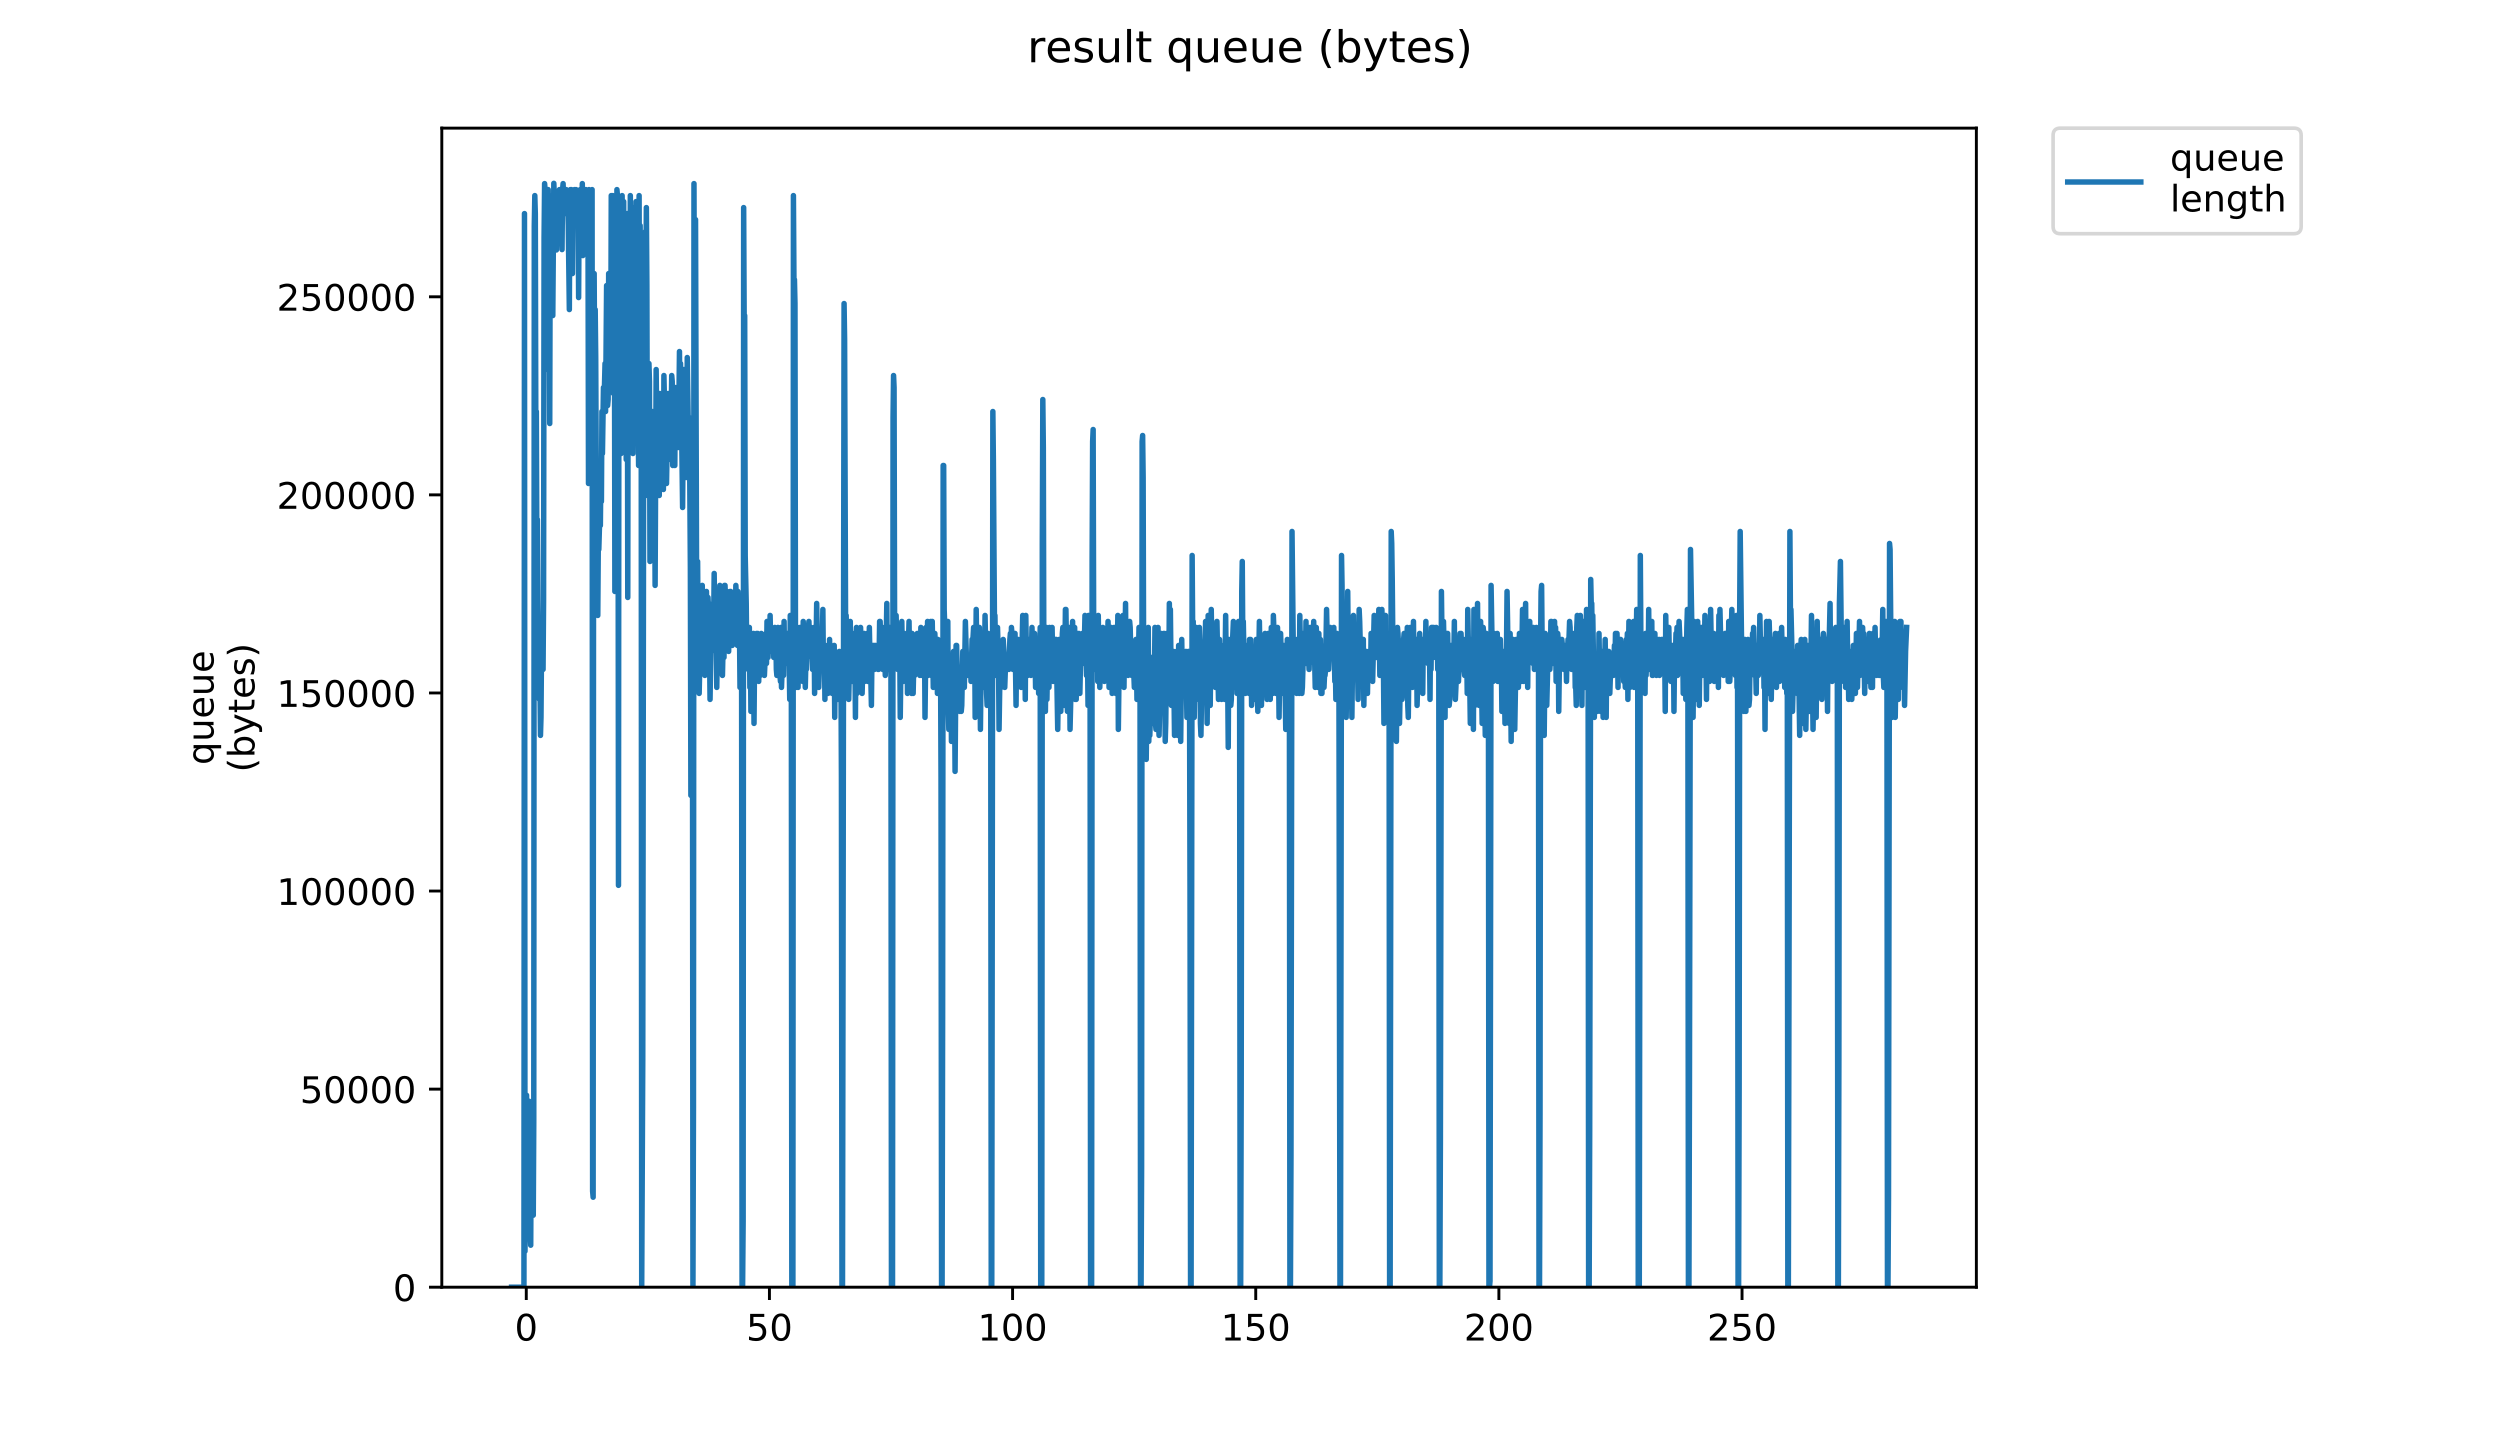 <?xml version="1.0" encoding="utf-8" standalone="no"?>
<!DOCTYPE svg PUBLIC "-//W3C//DTD SVG 1.1//EN"
  "http://www.w3.org/Graphics/SVG/1.1/DTD/svg11.dtd">
<!-- Created with matplotlib (https://matplotlib.org/) -->
<svg height="396pt" version="1.1" viewBox="0 0 684 396" width="684pt" xmlns="http://www.w3.org/2000/svg" xmlns:xlink="http://www.w3.org/1999/xlink">
 <defs>
  <style type="text/css">
*{stroke-linecap:butt;stroke-linejoin:round;}
  </style>
 </defs>
 <g id="figure_1">
  <g id="patch_1">
   <path d="M 0 396 
L 684 396 
L 684 0 
L 0 0 
z
" style="fill:#ffffff;"/>
  </g>
  <g id="axes_1">
   <g id="patch_2">
    <path d="M 120.879 352.174 
L 540.734 352.174 
L 540.734 35.062 
L 120.879 35.062 
z
" style="fill:#ffffff;"/>
   </g>
   <g id="matplotlib.axis_1">
    <g id="xtick_1">
     <g id="line2d_1">
      <defs>
       <path d="M 0 0 
L 0 3.5 
" id="m1f4ae3db0b" style="stroke:#000000;stroke-width:0.8;"/>
      </defs>
      <g>
       <use style="stroke:#000000;stroke-width:0.8;" x="143.99" xlink:href="#m1f4ae3db0b" y="352.174"/>
      </g>
     </g>
     <g id="text_1">
      <!-- 0 -->
      <defs>
       <path d="M 31.781 66.406 
Q 24.172 66.406 20.328 58.906 
Q 16.5 51.422 16.5 36.375 
Q 16.5 21.391 20.328 13.891 
Q 24.172 6.391 31.781 6.391 
Q 39.453 6.391 43.281 13.891 
Q 47.125 21.391 47.125 36.375 
Q 47.125 51.422 43.281 58.906 
Q 39.453 66.406 31.781 66.406 
z
M 31.781 74.219 
Q 44.047 74.219 50.516 64.516 
Q 56.984 54.828 56.984 36.375 
Q 56.984 17.969 50.516 8.266 
Q 44.047 -1.422 31.781 -1.422 
Q 19.531 -1.422 13.062 8.266 
Q 6.594 17.969 6.594 36.375 
Q 6.594 54.828 13.062 64.516 
Q 19.531 74.219 31.781 74.219 
z
" id="DejaVuSans-48"/>
      </defs>
      <g transform="translate(140.808 366.773)scale(0.1 -0.1)">
       <use xlink:href="#DejaVuSans-48"/>
      </g>
     </g>
    </g>
    <g id="xtick_2">
     <g id="line2d_2">
      <g>
       <use style="stroke:#000000;stroke-width:0.8;" x="210.516" xlink:href="#m1f4ae3db0b" y="352.174"/>
      </g>
     </g>
     <g id="text_2">
      <!-- 50 -->
      <defs>
       <path d="M 10.797 72.906 
L 49.516 72.906 
L 49.516 64.594 
L 19.828 64.594 
L 19.828 46.734 
Q 21.969 47.469 24.109 47.828 
Q 26.266 48.188 28.422 48.188 
Q 40.625 48.188 47.75 41.5 
Q 54.891 34.812 54.891 23.391 
Q 54.891 11.625 47.562 5.094 
Q 40.234 -1.422 26.906 -1.422 
Q 22.312 -1.422 17.547 -0.641 
Q 12.797 0.141 7.719 1.703 
L 7.719 11.625 
Q 12.109 9.234 16.797 8.062 
Q 21.484 6.891 26.703 6.891 
Q 35.156 6.891 40.078 11.328 
Q 45.016 15.766 45.016 23.391 
Q 45.016 31 40.078 35.438 
Q 35.156 39.891 26.703 39.891 
Q 22.75 39.891 18.812 39.016 
Q 14.891 38.141 10.797 36.281 
z
" id="DejaVuSans-53"/>
      </defs>
      <g transform="translate(204.154 366.773)scale(0.1 -0.1)">
       <use xlink:href="#DejaVuSans-53"/>
       <use x="63.623" xlink:href="#DejaVuSans-48"/>
      </g>
     </g>
    </g>
    <g id="xtick_3">
     <g id="line2d_3">
      <g>
       <use style="stroke:#000000;stroke-width:0.8;" x="277.042" xlink:href="#m1f4ae3db0b" y="352.174"/>
      </g>
     </g>
     <g id="text_3">
      <!-- 100 -->
      <defs>
       <path d="M 12.406 8.297 
L 28.516 8.297 
L 28.516 63.922 
L 10.984 60.406 
L 10.984 69.391 
L 28.422 72.906 
L 38.281 72.906 
L 38.281 8.297 
L 54.391 8.297 
L 54.391 0 
L 12.406 0 
z
" id="DejaVuSans-49"/>
      </defs>
      <g transform="translate(267.499 366.773)scale(0.1 -0.1)">
       <use xlink:href="#DejaVuSans-49"/>
       <use x="63.623" xlink:href="#DejaVuSans-48"/>
       <use x="127.246" xlink:href="#DejaVuSans-48"/>
      </g>
     </g>
    </g>
    <g id="xtick_4">
     <g id="line2d_4">
      <g>
       <use style="stroke:#000000;stroke-width:0.8;" x="343.569" xlink:href="#m1f4ae3db0b" y="352.174"/>
      </g>
     </g>
     <g id="text_4">
      <!-- 150 -->
      <g transform="translate(334.025 366.773)scale(0.1 -0.1)">
       <use xlink:href="#DejaVuSans-49"/>
       <use x="63.623" xlink:href="#DejaVuSans-53"/>
       <use x="127.246" xlink:href="#DejaVuSans-48"/>
      </g>
     </g>
    </g>
    <g id="xtick_5">
     <g id="line2d_5">
      <g>
       <use style="stroke:#000000;stroke-width:0.8;" x="410.095" xlink:href="#m1f4ae3db0b" y="352.174"/>
      </g>
     </g>
     <g id="text_5">
      <!-- 200 -->
      <defs>
       <path d="M 19.188 8.297 
L 53.609 8.297 
L 53.609 0 
L 7.328 0 
L 7.328 8.297 
Q 12.938 14.109 22.625 23.891 
Q 32.328 33.688 34.812 36.531 
Q 39.547 41.844 41.422 45.531 
Q 43.312 49.219 43.312 52.781 
Q 43.312 58.594 39.234 62.25 
Q 35.156 65.922 28.609 65.922 
Q 23.969 65.922 18.812 64.312 
Q 13.672 62.703 7.812 59.422 
L 7.812 69.391 
Q 13.766 71.781 18.938 73 
Q 24.125 74.219 28.422 74.219 
Q 39.75 74.219 46.484 68.547 
Q 53.219 62.891 53.219 53.422 
Q 53.219 48.922 51.531 44.891 
Q 49.859 40.875 45.406 35.406 
Q 44.188 33.984 37.641 27.219 
Q 31.109 20.453 19.188 8.297 
z
" id="DejaVuSans-50"/>
      </defs>
      <g transform="translate(400.552 366.773)scale(0.1 -0.1)">
       <use xlink:href="#DejaVuSans-50"/>
       <use x="63.623" xlink:href="#DejaVuSans-48"/>
       <use x="127.246" xlink:href="#DejaVuSans-48"/>
      </g>
     </g>
    </g>
    <g id="xtick_6">
     <g id="line2d_6">
      <g>
       <use style="stroke:#000000;stroke-width:0.8;" x="476.622" xlink:href="#m1f4ae3db0b" y="352.174"/>
      </g>
     </g>
     <g id="text_6">
      <!-- 250 -->
      <g transform="translate(467.078 366.773)scale(0.1 -0.1)">
       <use xlink:href="#DejaVuSans-50"/>
       <use x="63.623" xlink:href="#DejaVuSans-53"/>
       <use x="127.246" xlink:href="#DejaVuSans-48"/>
      </g>
     </g>
    </g>
   </g>
   <g id="matplotlib.axis_2">
    <g id="ytick_1">
     <g id="line2d_7">
      <defs>
       <path d="M 0 0 
L -3.5 0 
" id="mf3cc39892f" style="stroke:#000000;stroke-width:0.8;"/>
      </defs>
      <g>
       <use style="stroke:#000000;stroke-width:0.8;" x="120.879" xlink:href="#mf3cc39892f" y="352.174"/>
      </g>
     </g>
     <g id="text_7">
      <!-- 0 -->
      <g transform="translate(107.516 355.973)scale(0.1 -0.1)">
       <use xlink:href="#DejaVuSans-48"/>
      </g>
     </g>
    </g>
    <g id="ytick_2">
     <g id="line2d_8">
      <g>
       <use style="stroke:#000000;stroke-width:0.8;" x="120.879" xlink:href="#mf3cc39892f" y="297.981"/>
      </g>
     </g>
     <g id="text_8">
      <!-- 50000 -->
      <g transform="translate(82.066 301.78)scale(0.1 -0.1)">
       <use xlink:href="#DejaVuSans-53"/>
       <use x="63.623" xlink:href="#DejaVuSans-48"/>
       <use x="127.246" xlink:href="#DejaVuSans-48"/>
       <use x="190.869" xlink:href="#DejaVuSans-48"/>
       <use x="254.492" xlink:href="#DejaVuSans-48"/>
      </g>
     </g>
    </g>
    <g id="ytick_3">
     <g id="line2d_9">
      <g>
       <use style="stroke:#000000;stroke-width:0.8;" x="120.879" xlink:href="#mf3cc39892f" y="243.787"/>
      </g>
     </g>
     <g id="text_9">
      <!-- 100000 -->
      <g transform="translate(75.704 247.587)scale(0.1 -0.1)">
       <use xlink:href="#DejaVuSans-49"/>
       <use x="63.623" xlink:href="#DejaVuSans-48"/>
       <use x="127.246" xlink:href="#DejaVuSans-48"/>
       <use x="190.869" xlink:href="#DejaVuSans-48"/>
       <use x="254.492" xlink:href="#DejaVuSans-48"/>
       <use x="318.115" xlink:href="#DejaVuSans-48"/>
      </g>
     </g>
    </g>
    <g id="ytick_4">
     <g id="line2d_10">
      <g>
       <use style="stroke:#000000;stroke-width:0.8;" x="120.879" xlink:href="#mf3cc39892f" y="189.594"/>
      </g>
     </g>
     <g id="text_10">
      <!-- 150000 -->
      <g transform="translate(75.704 193.393)scale(0.1 -0.1)">
       <use xlink:href="#DejaVuSans-49"/>
       <use x="63.623" xlink:href="#DejaVuSans-53"/>
       <use x="127.246" xlink:href="#DejaVuSans-48"/>
       <use x="190.869" xlink:href="#DejaVuSans-48"/>
       <use x="254.492" xlink:href="#DejaVuSans-48"/>
       <use x="318.115" xlink:href="#DejaVuSans-48"/>
      </g>
     </g>
    </g>
    <g id="ytick_5">
     <g id="line2d_11">
      <g>
       <use style="stroke:#000000;stroke-width:0.8;" x="120.879" xlink:href="#mf3cc39892f" y="135.401"/>
      </g>
     </g>
     <g id="text_11">
      <!-- 200000 -->
      <g transform="translate(75.704 139.2)scale(0.1 -0.1)">
       <use xlink:href="#DejaVuSans-50"/>
       <use x="63.623" xlink:href="#DejaVuSans-48"/>
       <use x="127.246" xlink:href="#DejaVuSans-48"/>
       <use x="190.869" xlink:href="#DejaVuSans-48"/>
       <use x="254.492" xlink:href="#DejaVuSans-48"/>
       <use x="318.115" xlink:href="#DejaVuSans-48"/>
      </g>
     </g>
    </g>
    <g id="ytick_6">
     <g id="line2d_12">
      <g>
       <use style="stroke:#000000;stroke-width:0.8;" x="120.879" xlink:href="#mf3cc39892f" y="81.207"/>
      </g>
     </g>
     <g id="text_12">
      <!-- 250000 -->
      <g transform="translate(75.704 85.006)scale(0.1 -0.1)">
       <use xlink:href="#DejaVuSans-50"/>
       <use x="63.623" xlink:href="#DejaVuSans-53"/>
       <use x="127.246" xlink:href="#DejaVuSans-48"/>
       <use x="190.869" xlink:href="#DejaVuSans-48"/>
       <use x="254.492" xlink:href="#DejaVuSans-48"/>
       <use x="318.115" xlink:href="#DejaVuSans-48"/>
      </g>
     </g>
    </g>
    <g id="text_13">
     <!-- queue -->
     <defs>
      <path d="M 14.797 27.297 
Q 14.797 17.391 18.875 11.75 
Q 22.953 6.109 30.078 6.109 
Q 37.203 6.109 41.297 11.75 
Q 45.406 17.391 45.406 27.297 
Q 45.406 37.203 41.297 42.844 
Q 37.203 48.484 30.078 48.484 
Q 22.953 48.484 18.875 42.844 
Q 14.797 37.203 14.797 27.297 
z
M 45.406 8.203 
Q 42.578 3.328 38.25 0.953 
Q 33.938 -1.422 27.875 -1.422 
Q 17.969 -1.422 11.734 6.484 
Q 5.516 14.406 5.516 27.297 
Q 5.516 40.188 11.734 48.094 
Q 17.969 56 27.875 56 
Q 33.938 56 38.25 53.625 
Q 42.578 51.266 45.406 46.391 
L 45.406 54.688 
L 54.391 54.688 
L 54.391 -20.797 
L 45.406 -20.797 
z
" id="DejaVuSans-113"/>
      <path d="M 8.5 21.578 
L 8.5 54.688 
L 17.484 54.688 
L 17.484 21.922 
Q 17.484 14.156 20.5 10.266 
Q 23.531 6.391 29.594 6.391 
Q 36.859 6.391 41.078 11.031 
Q 45.312 15.672 45.312 23.688 
L 45.312 54.688 
L 54.297 54.688 
L 54.297 0 
L 45.312 0 
L 45.312 8.406 
Q 42.047 3.422 37.719 1 
Q 33.406 -1.422 27.688 -1.422 
Q 18.266 -1.422 13.375 4.438 
Q 8.5 10.297 8.5 21.578 
z
M 31.109 56 
z
" id="DejaVuSans-117"/>
      <path d="M 56.203 29.594 
L 56.203 25.203 
L 14.891 25.203 
Q 15.484 15.922 20.484 11.062 
Q 25.484 6.203 34.422 6.203 
Q 39.594 6.203 44.453 7.469 
Q 49.312 8.734 54.109 11.281 
L 54.109 2.781 
Q 49.266 0.734 44.188 -0.344 
Q 39.109 -1.422 33.891 -1.422 
Q 20.797 -1.422 13.156 6.188 
Q 5.516 13.812 5.516 26.812 
Q 5.516 40.234 12.766 48.109 
Q 20.016 56 32.328 56 
Q 43.359 56 49.781 48.891 
Q 56.203 41.797 56.203 29.594 
z
M 47.219 32.234 
Q 47.125 39.594 43.094 43.984 
Q 39.062 48.391 32.422 48.391 
Q 24.906 48.391 20.391 44.141 
Q 15.875 39.891 15.188 32.172 
z
" id="DejaVuSans-101"/>
     </defs>
     <g transform="translate(58.426 209.283)rotate(-90)scale(0.1 -0.1)">
      <use xlink:href="#DejaVuSans-113"/>
      <use x="63.477" xlink:href="#DejaVuSans-117"/>
      <use x="126.855" xlink:href="#DejaVuSans-101"/>
      <use x="188.379" xlink:href="#DejaVuSans-117"/>
      <use x="251.758" xlink:href="#DejaVuSans-101"/>
     </g>
     <!-- (bytes) -->
     <defs>
      <path d="M 31 75.875 
Q 24.469 64.656 21.281 53.656 
Q 18.109 42.672 18.109 31.391 
Q 18.109 20.125 21.312 9.062 
Q 24.516 -2 31 -13.188 
L 23.188 -13.188 
Q 15.875 -1.703 12.234 9.375 
Q 8.594 20.453 8.594 31.391 
Q 8.594 42.281 12.203 53.312 
Q 15.828 64.359 23.188 75.875 
z
" id="DejaVuSans-40"/>
      <path d="M 48.688 27.297 
Q 48.688 37.203 44.609 42.844 
Q 40.531 48.484 33.406 48.484 
Q 26.266 48.484 22.188 42.844 
Q 18.109 37.203 18.109 27.297 
Q 18.109 17.391 22.188 11.75 
Q 26.266 6.109 33.406 6.109 
Q 40.531 6.109 44.609 11.75 
Q 48.688 17.391 48.688 27.297 
z
M 18.109 46.391 
Q 20.953 51.266 25.266 53.625 
Q 29.594 56 35.594 56 
Q 45.562 56 51.781 48.094 
Q 58.016 40.188 58.016 27.297 
Q 58.016 14.406 51.781 6.484 
Q 45.562 -1.422 35.594 -1.422 
Q 29.594 -1.422 25.266 0.953 
Q 20.953 3.328 18.109 8.203 
L 18.109 0 
L 9.078 0 
L 9.078 75.984 
L 18.109 75.984 
z
" id="DejaVuSans-98"/>
      <path d="M 32.172 -5.078 
Q 28.375 -14.844 24.75 -17.812 
Q 21.141 -20.797 15.094 -20.797 
L 7.906 -20.797 
L 7.906 -13.281 
L 13.188 -13.281 
Q 16.891 -13.281 18.938 -11.516 
Q 21 -9.766 23.484 -3.219 
L 25.094 0.875 
L 2.984 54.688 
L 12.5 54.688 
L 29.594 11.922 
L 46.688 54.688 
L 56.203 54.688 
z
" id="DejaVuSans-121"/>
      <path d="M 18.312 70.219 
L 18.312 54.688 
L 36.812 54.688 
L 36.812 47.703 
L 18.312 47.703 
L 18.312 18.016 
Q 18.312 11.328 20.141 9.422 
Q 21.969 7.516 27.594 7.516 
L 36.812 7.516 
L 36.812 0 
L 27.594 0 
Q 17.188 0 13.234 3.875 
Q 9.281 7.766 9.281 18.016 
L 9.281 47.703 
L 2.688 47.703 
L 2.688 54.688 
L 9.281 54.688 
L 9.281 70.219 
z
" id="DejaVuSans-116"/>
      <path d="M 44.281 53.078 
L 44.281 44.578 
Q 40.484 46.531 36.375 47.5 
Q 32.281 48.484 27.875 48.484 
Q 21.188 48.484 17.844 46.438 
Q 14.5 44.391 14.5 40.281 
Q 14.5 37.156 16.891 35.375 
Q 19.281 33.594 26.516 31.984 
L 29.594 31.297 
Q 39.156 29.25 43.188 25.516 
Q 47.219 21.781 47.219 15.094 
Q 47.219 7.469 41.188 3.016 
Q 35.156 -1.422 24.609 -1.422 
Q 20.219 -1.422 15.453 -0.562 
Q 10.688 0.297 5.422 2 
L 5.422 11.281 
Q 10.406 8.688 15.234 7.391 
Q 20.062 6.109 24.812 6.109 
Q 31.156 6.109 34.562 8.281 
Q 37.984 10.453 37.984 14.406 
Q 37.984 18.062 35.516 20.016 
Q 33.062 21.969 24.703 23.781 
L 21.578 24.516 
Q 13.234 26.266 9.516 29.906 
Q 5.812 33.547 5.812 39.891 
Q 5.812 47.609 11.281 51.797 
Q 16.75 56 26.812 56 
Q 31.781 56 36.172 55.266 
Q 40.578 54.547 44.281 53.078 
z
" id="DejaVuSans-115"/>
      <path d="M 8.016 75.875 
L 15.828 75.875 
Q 23.141 64.359 26.781 53.312 
Q 30.422 42.281 30.422 31.391 
Q 30.422 20.453 26.781 9.375 
Q 23.141 -1.703 15.828 -13.188 
L 8.016 -13.188 
Q 14.5 -2 17.703 9.062 
Q 20.906 20.125 20.906 31.391 
Q 20.906 42.672 17.703 53.656 
Q 14.5 64.656 8.016 75.875 
z
" id="DejaVuSans-41"/>
     </defs>
     <g transform="translate(69.624 211.295)rotate(-90)scale(0.1 -0.1)">
      <use xlink:href="#DejaVuSans-40"/>
      <use x="39.014" xlink:href="#DejaVuSans-98"/>
      <use x="102.49" xlink:href="#DejaVuSans-121"/>
      <use x="161.67" xlink:href="#DejaVuSans-116"/>
      <use x="200.879" xlink:href="#DejaVuSans-101"/>
      <use x="262.402" xlink:href="#DejaVuSans-115"/>
      <use x="314.502" xlink:href="#DejaVuSans-41"/>
     </g>
    </g>
   </g>
   <g id="line2d_13">
    <path clip-path="url(#pc637942e88)" d="M 139.963 352.174 
L 143.353 352.174 
L 143.496 58.439 
L 143.637 342.328 
L 143.777 319.355 
L 143.921 319.355 
L 144.064 299.663 
L 144.207 329.201 
L 144.346 330.841 
L 144.486 325.919 
L 144.626 327.56 
L 144.767 301.304 
L 144.915 334.123 
L 145.204 340.687 
L 145.343 311.15 
L 145.483 332.482 
L 145.761 329.201 
L 145.901 332.482 
L 146.04 306.227 
L 146.18 61.721 
L 146.321 53.517 
L 146.461 58.439 
L 146.601 119.156 
L 146.74 112.592 
L 146.882 150.334 
L 147.023 142.129 
L 147.304 186.436 
L 147.45 184.795 
L 147.591 191.359 
L 147.732 186.436 
L 147.873 201.204 
L 148.014 196.281 
L 148.155 178.231 
L 148.295 183.154 
L 148.438 178.231 
L 148.58 183.154 
L 148.721 164.249 
L 148.861 65.003 
L 149.002 50.235 
L 149.143 51.876 
L 149.283 99.464 
L 149.563 51.876 
L 149.704 66.644 
L 149.844 101.105 
L 149.984 51.876 
L 150.124 71.567 
L 150.265 71.567 
L 150.406 115.874 
L 150.546 58.439 
L 150.685 84.693 
L 150.825 81.413 
L 150.965 81.413 
L 151.105 53.517 
L 151.244 86.336 
L 151.525 50.163 
L 151.807 56.798 
L 151.947 55.158 
L 152.087 55.158 
L 152.227 68.389 
L 152.367 63.362 
L 152.507 53.517 
L 152.646 53.517 
L 152.786 63.362 
L 153.068 51.876 
L 153.208 56.798 
L 153.349 55.158 
L 153.49 51.876 
L 153.631 56.798 
L 153.772 68.285 
L 153.918 51.876 
L 154.063 50.235 
L 154.346 58.439 
L 154.489 55.158 
L 154.772 58.439 
L 154.913 51.876 
L 155.053 56.798 
L 155.194 53.517 
L 155.335 55.158 
L 155.48 61.721 
L 155.771 84.693 
L 155.912 53.517 
L 156.053 51.876 
L 156.194 55.158 
L 156.335 51.876 
L 156.476 58.439 
L 156.616 74.849 
L 156.757 56.798 
L 156.897 56.798 
L 157.037 58.439 
L 157.179 51.876 
L 157.46 55.158 
L 157.601 51.876 
L 157.742 53.517 
L 157.883 56.798 
L 158.024 53.517 
L 158.166 53.517 
L 158.311 81.413 
L 158.457 53.517 
L 158.599 56.798 
L 158.744 51.876 
L 158.889 53.517 
L 159.034 53.517 
L 159.177 58.439 
L 159.318 50.235 
L 159.46 69.926 
L 159.741 51.876 
L 159.882 55.158 
L 160.023 51.876 
L 160.164 55.158 
L 160.305 51.876 
L 160.446 63.362 
L 160.587 53.517 
L 160.728 55.158 
L 160.869 55.158 
L 161.01 132.283 
L 161.15 51.876 
L 161.291 53.517 
L 161.432 53.517 
L 161.573 58.439 
L 161.715 53.517 
L 161.856 58.439 
L 161.997 51.876 
L 162.139 325.919 
L 162.28 327.56 
L 162.422 101.105 
L 162.563 74.849 
L 162.704 102.746 
L 162.845 84.693 
L 162.986 97.823 
L 163.127 129.001 
L 163.268 133.924 
L 163.552 168.385 
L 163.693 148.693 
L 163.835 150.334 
L 164.117 140.488 
L 164.258 143.77 
L 164.4 129.001 
L 164.545 137.206 
L 164.686 112.592 
L 164.827 124.079 
L 165.108 106.028 
L 165.25 110.951 
L 165.536 99.464 
L 165.682 112.592 
L 165.965 78.131 
L 166.246 110.951 
L 166.388 109.31 
L 166.529 74.849 
L 166.956 86.336 
L 167.097 101.105 
L 167.238 53.517 
L 167.38 60.08 
L 167.52 76.49 
L 167.661 53.517 
L 167.802 107.623 
L 168.084 61.721 
L 168.226 161.821 
L 168.368 69.926 
L 168.51 76.49 
L 168.651 130.642 
L 168.792 51.876 
L 168.933 53.517 
L 169.074 84.693 
L 169.216 242.229 
L 169.357 55.158 
L 169.498 69.926 
L 169.639 106.028 
L 169.779 58.439 
L 169.928 124.079 
L 170.071 60.08 
L 170.211 53.517 
L 170.493 81.413 
L 170.633 55.158 
L 170.773 91.259 
L 170.914 74.849 
L 171.194 91.259 
L 171.335 125.719 
L 171.475 110.951 
L 171.615 58.439 
L 171.755 163.462 
L 171.897 61.721 
L 172.177 73.208 
L 172.317 112.592 
L 172.457 53.517 
L 172.743 86.336 
L 172.883 84.693 
L 173.026 58.439 
L 173.166 124.079 
L 173.448 56.798 
L 173.59 56.798 
L 173.73 114.233 
L 173.871 102.746 
L 174.011 55.158 
L 174.156 115.874 
L 174.297 76.49 
L 174.437 106.028 
L 174.577 109.31 
L 174.719 127.36 
L 174.861 53.517 
L 175.002 127.36 
L 175.143 61.721 
L 175.285 127.36 
L 175.427 87.977 
L 175.571 352.174 
L 175.86 289.817 
L 176.141 92.9 
L 176.281 129.001 
L 176.421 107.669 
L 176.562 63.362 
L 176.703 78.131 
L 176.844 56.798 
L 176.985 78.131 
L 177.125 135.565 
L 177.267 99.464 
L 177.407 109.31 
L 177.55 99.464 
L 177.691 104.387 
L 177.832 153.616 
L 177.972 127.36 
L 178.113 127.36 
L 178.254 150.334 
L 178.536 112.592 
L 178.817 133.924 
L 179.098 127.36 
L 179.237 160.165 
L 179.522 101.105 
L 179.662 114.233 
L 179.804 109.31 
L 179.945 122.429 
L 180.085 114.233 
L 180.372 135.565 
L 180.512 107.669 
L 180.797 115.874 
L 180.939 114.233 
L 181.504 133.924 
L 181.647 102.746 
L 181.788 109.31 
L 181.929 122.429 
L 182.071 114.233 
L 182.214 130.642 
L 182.356 132.283 
L 182.642 115.874 
L 182.783 107.669 
L 183.067 117.515 
L 183.209 114.233 
L 183.495 125.719 
L 183.779 102.746 
L 183.922 104.387 
L 184.063 127.36 
L 184.203 109.31 
L 184.486 125.719 
L 184.628 127.36 
L 184.771 106.028 
L 185.052 119.156 
L 185.194 114.233 
L 185.336 114.233 
L 185.476 122.429 
L 185.617 122.429 
L 185.902 96.182 
L 186.047 114.233 
L 186.187 99.464 
L 186.329 117.515 
L 186.472 115.874 
L 186.758 138.847 
L 187.042 101.105 
L 187.185 101.105 
L 187.328 102.746 
L 187.752 130.642 
L 187.894 125.719 
L 188.034 97.823 
L 188.318 117.515 
L 188.601 114.233 
L 188.884 155.257 
L 189.024 217.614 
L 189.306 130.642 
L 189.447 166.744 
L 189.589 352.174 
L 189.732 302.945 
L 189.872 50.235 
L 190.015 99.464 
L 190.157 66.644 
L 190.298 60.08 
L 190.583 158.539 
L 190.865 153.616 
L 191.007 174.949 
L 191.149 178.231 
L 191.292 189.718 
L 191.857 163.462 
L 191.998 174.949 
L 192.139 160.165 
L 192.281 176.59 
L 192.422 168.385 
L 192.563 166.744 
L 192.704 166.744 
L 192.854 184.795 
L 192.997 183.154 
L 193.281 161.821 
L 193.563 181.513 
L 193.704 163.462 
L 193.847 166.744 
L 193.987 165.103 
L 194.269 191.359 
L 194.551 173.308 
L 194.692 168.339 
L 194.833 176.59 
L 194.975 170.026 
L 195.116 176.59 
L 195.257 170.026 
L 195.398 156.898 
L 195.54 168.385 
L 195.68 166.744 
L 195.822 178.231 
L 195.965 174.949 
L 196.107 188.077 
L 196.39 168.385 
L 196.671 171.667 
L 196.812 171.621 
L 196.954 160.165 
L 197.095 163.462 
L 197.237 174.949 
L 197.379 166.744 
L 197.521 183.154 
L 197.662 184.795 
L 197.804 178.231 
L 197.944 179.872 
L 198.086 179.872 
L 198.227 160.165 
L 198.367 160.165 
L 198.508 165.103 
L 198.649 174.949 
L 198.789 171.667 
L 198.93 161.821 
L 199.071 163.462 
L 199.356 178.231 
L 199.496 171.667 
L 199.636 174.949 
L 199.778 161.821 
L 199.918 161.821 
L 200.343 176.59 
L 200.485 170.026 
L 200.765 173.308 
L 200.905 173.308 
L 201.046 174.949 
L 201.329 160.165 
L 201.47 163.462 
L 201.753 176.59 
L 201.895 161.821 
L 202.178 173.308 
L 202.318 171.667 
L 202.461 188.077 
L 202.601 163.462 
L 202.746 165.103 
L 202.887 163.462 
L 203.028 352.174 
L 203.174 352.174 
L 203.323 334.123 
L 203.464 56.798 
L 203.605 87.977 
L 203.746 86.336 
L 203.888 151.975 
L 204.169 165.103 
L 204.311 179.872 
L 204.452 181.513 
L 204.594 176.59 
L 204.738 183.154 
L 205.023 171.667 
L 205.164 188.077 
L 205.305 176.59 
L 205.446 194.64 
L 205.729 174.949 
L 205.874 176.59 
L 206.015 183.154 
L 206.156 173.308 
L 206.298 197.922 
L 206.44 181.513 
L 206.584 178.231 
L 206.725 179.872 
L 206.868 178.231 
L 207.015 173.308 
L 207.158 179.872 
L 207.301 173.308 
L 207.582 186.436 
L 207.723 178.231 
L 208.004 184.795 
L 208.289 173.308 
L 208.433 178.231 
L 208.576 178.231 
L 208.718 179.872 
L 208.858 183.154 
L 209 178.231 
L 209.143 184.795 
L 209.285 181.513 
L 209.429 181.513 
L 209.57 173.308 
L 209.712 181.513 
L 209.852 170.026 
L 210.134 179.872 
L 210.278 170.026 
L 210.42 176.59 
L 210.561 176.59 
L 210.702 168.385 
L 210.845 174.949 
L 210.988 174.949 
L 211.129 178.231 
L 211.41 173.308 
L 211.554 173.308 
L 211.697 179.872 
L 211.838 178.231 
L 211.979 171.667 
L 212.121 178.231 
L 212.266 173.308 
L 212.407 183.154 
L 212.548 184.795 
L 212.689 173.308 
L 212.828 171.667 
L 212.971 183.154 
L 213.112 173.308 
L 213.253 176.59 
L 213.393 184.795 
L 213.533 186.436 
L 213.674 171.667 
L 213.815 188.077 
L 214.095 179.872 
L 214.236 179.872 
L 214.376 184.795 
L 214.523 170.026 
L 214.664 181.513 
L 214.804 173.308 
L 214.945 181.513 
L 215.085 179.872 
L 215.226 173.308 
L 215.367 173.308 
L 215.51 179.872 
L 215.791 173.308 
L 216.071 191.359 
L 216.217 168.385 
L 216.359 178.231 
L 216.501 173.308 
L 216.642 352.174 
L 216.937 352.174 
L 217.079 53.517 
L 217.22 76.49 
L 217.361 76.49 
L 217.503 83.054 
L 217.643 178.231 
L 217.784 188.077 
L 218.066 171.667 
L 218.206 171.667 
L 218.347 188.077 
L 218.488 176.59 
L 218.628 174.949 
L 218.769 183.154 
L 218.91 171.667 
L 219.051 179.872 
L 219.193 176.59 
L 219.333 176.59 
L 219.477 184.795 
L 219.618 186.436 
L 219.761 170.026 
L 219.904 174.949 
L 220.045 186.436 
L 220.186 179.872 
L 220.327 188.077 
L 220.469 181.513 
L 220.613 183.154 
L 220.754 174.949 
L 220.894 174.949 
L 221.318 170.026 
L 221.603 178.231 
L 221.745 176.59 
L 221.887 171.667 
L 222.029 179.872 
L 222.171 179.872 
L 222.312 183.154 
L 222.452 174.949 
L 222.593 174.949 
L 222.734 171.667 
L 222.874 189.718 
L 223.016 183.154 
L 223.158 184.795 
L 223.442 165.103 
L 223.724 181.513 
L 223.866 173.308 
L 224.007 188.077 
L 224.431 173.308 
L 224.572 183.154 
L 224.713 178.231 
L 224.854 183.154 
L 225.135 166.744 
L 225.276 181.513 
L 225.415 178.231 
L 225.555 178.231 
L 225.695 191.359 
L 225.835 176.59 
L 226.122 181.513 
L 226.263 183.154 
L 226.544 189.718 
L 226.686 184.795 
L 226.827 188.077 
L 226.968 174.949 
L 227.109 181.513 
L 227.252 181.513 
L 227.392 176.59 
L 227.672 189.718 
L 227.957 181.513 
L 228.097 179.872 
L 228.239 176.59 
L 228.379 196.281 
L 228.521 178.231 
L 228.802 184.795 
L 228.943 188.077 
L 229.083 181.513 
L 229.226 191.359 
L 229.367 179.872 
L 229.507 179.872 
L 229.647 178.231 
L 229.787 179.872 
L 229.931 183.154 
L 230.073 181.513 
L 230.214 212.691 
L 230.362 352.174 
L 230.509 352.174 
L 230.939 83.054 
L 231.083 92.9 
L 231.369 176.59 
L 231.51 168.385 
L 231.65 176.59 
L 231.79 174.949 
L 232.071 183.154 
L 232.212 191.359 
L 232.635 170.026 
L 232.776 183.154 
L 232.917 178.231 
L 233.2 186.436 
L 233.341 176.59 
L 233.622 181.513 
L 233.762 173.308 
L 233.905 179.872 
L 234.047 196.281 
L 234.188 174.949 
L 234.328 171.667 
L 234.468 189.718 
L 234.75 173.308 
L 234.89 186.436 
L 235.03 184.795 
L 235.171 176.59 
L 235.313 174.949 
L 235.453 171.667 
L 235.875 189.718 
L 236.155 178.231 
L 236.295 176.59 
L 236.435 173.308 
L 236.579 186.436 
L 236.719 184.795 
L 236.86 181.513 
L 237 184.795 
L 237.141 174.949 
L 237.281 173.308 
L 237.421 186.436 
L 237.705 186.436 
L 237.854 171.667 
L 238.137 186.436 
L 238.277 186.436 
L 238.417 192.999 
L 238.557 179.872 
L 238.697 179.872 
L 238.837 176.59 
L 238.976 183.154 
L 239.117 176.59 
L 239.259 183.154 
L 239.399 181.513 
L 239.539 176.59 
L 239.679 179.872 
L 239.819 178.231 
L 239.959 181.513 
L 240.099 181.513 
L 240.24 183.154 
L 240.38 183.154 
L 240.521 179.872 
L 240.665 170.026 
L 240.806 170.026 
L 241.088 179.872 
L 241.229 173.308 
L 241.509 183.154 
L 241.649 173.308 
L 241.79 173.308 
L 241.931 171.667 
L 242.211 184.795 
L 242.351 181.513 
L 242.632 165.103 
L 242.772 183.154 
L 242.912 178.231 
L 243.053 183.154 
L 243.194 173.308 
L 243.335 171.667 
L 243.476 171.667 
L 243.616 183.154 
L 243.758 174.949 
L 243.899 352.174 
L 244.194 352.174 
L 244.338 114.233 
L 244.478 102.746 
L 244.618 106.028 
L 244.759 170.026 
L 244.899 170.026 
L 245.04 168.385 
L 245.18 168.385 
L 245.461 181.513 
L 245.603 183.154 
L 245.743 178.231 
L 245.886 178.231 
L 246.028 181.513 
L 246.168 176.59 
L 246.309 196.281 
L 246.592 173.308 
L 246.732 170.026 
L 246.873 178.231 
L 247.014 174.949 
L 247.154 186.436 
L 247.44 173.308 
L 247.581 179.826 
L 247.863 176.59 
L 248.003 184.795 
L 248.145 174.949 
L 248.285 189.718 
L 248.428 173.308 
L 248.572 174.949 
L 248.712 170.026 
L 248.853 179.872 
L 248.993 176.59 
L 249.274 176.59 
L 249.414 189.718 
L 249.555 173.308 
L 249.835 189.718 
L 250.12 176.59 
L 250.26 184.795 
L 250.401 174.949 
L 250.542 181.513 
L 250.964 173.308 
L 251.105 179.872 
L 251.245 174.949 
L 251.526 181.513 
L 251.668 184.795 
L 251.948 171.667 
L 252.231 184.795 
L 252.372 181.513 
L 252.516 174.949 
L 252.657 174.949 
L 252.798 176.59 
L 252.939 174.949 
L 253.081 196.281 
L 253.363 171.667 
L 253.505 173.308 
L 253.645 178.231 
L 253.787 170.026 
L 253.929 184.795 
L 254.07 176.59 
L 254.21 179.872 
L 254.354 176.59 
L 254.496 176.59 
L 254.639 170.026 
L 254.779 184.795 
L 255.06 170.026 
L 255.347 188.077 
L 255.488 178.231 
L 255.63 184.795 
L 255.77 173.308 
L 256.193 183.154 
L 256.334 176.59 
L 256.475 189.718 
L 256.617 174.949 
L 256.759 176.59 
L 256.902 184.795 
L 257.044 176.59 
L 257.325 179.872 
L 257.465 212.691 
L 257.611 352.174 
L 257.758 352.174 
L 257.9 278.33 
L 258.047 127.36 
L 258.189 127.36 
L 258.33 166.744 
L 258.613 174.949 
L 258.754 194.64 
L 258.894 192.999 
L 259.176 174.949 
L 259.317 170.026 
L 259.457 194.64 
L 259.599 199.563 
L 259.744 191.359 
L 259.89 189.718 
L 260.03 183.154 
L 260.172 184.795 
L 260.316 202.845 
L 260.598 188.077 
L 260.881 178.231 
L 261.165 191.359 
L 261.306 211.05 
L 261.588 176.59 
L 261.729 176.59 
L 262.014 189.718 
L 262.155 188.077 
L 262.295 188.077 
L 262.436 183.154 
L 262.576 194.64 
L 262.717 183.154 
L 262.998 194.64 
L 263.139 192.999 
L 263.42 178.231 
L 263.561 186.436 
L 263.702 179.872 
L 263.843 188.077 
L 264.124 170.026 
L 264.405 179.872 
L 264.545 179.872 
L 264.691 184.795 
L 264.972 179.872 
L 265.254 179.872 
L 265.394 183.154 
L 265.535 183.154 
L 265.675 186.436 
L 265.958 174.949 
L 266.099 176.59 
L 266.38 171.667 
L 266.521 181.513 
L 266.662 173.308 
L 266.803 196.281 
L 267.088 166.744 
L 267.228 176.59 
L 267.368 174.949 
L 267.508 179.872 
L 267.798 179.872 
L 267.947 171.667 
L 268.096 179.872 
L 268.245 199.563 
L 268.385 186.436 
L 268.525 184.795 
L 268.665 173.308 
L 269.087 188.031 
L 269.228 188.077 
L 269.369 181.513 
L 269.51 168.385 
L 269.931 189.718 
L 270.072 192.999 
L 270.353 173.308 
L 270.634 176.59 
L 270.915 191.359 
L 271.057 179.872 
L 271.202 352.174 
L 271.349 352.174 
L 271.644 112.592 
L 271.785 125.719 
L 272.07 168.385 
L 272.212 168.385 
L 272.494 184.795 
L 272.775 179.872 
L 272.917 171.667 
L 273.199 181.513 
L 273.342 199.563 
L 273.629 181.513 
L 273.77 183.154 
L 273.912 188.077 
L 274.052 186.436 
L 274.193 186.436 
L 274.333 183.154 
L 274.474 174.949 
L 274.756 179.872 
L 274.897 188.077 
L 275.178 179.872 
L 275.318 179.872 
L 275.458 181.513 
L 275.599 179.872 
L 275.739 179.872 
L 276.022 183.154 
L 276.302 174.949 
L 276.443 173.308 
L 276.587 181.513 
L 276.727 171.667 
L 276.867 173.308 
L 277.148 183.154 
L 277.288 174.949 
L 277.429 183.154 
L 277.569 183.154 
L 277.71 173.308 
L 277.991 192.999 
L 278.131 178.231 
L 278.411 181.513 
L 278.551 174.949 
L 278.693 176.59 
L 278.834 176.59 
L 278.973 184.795 
L 279.113 183.154 
L 279.254 184.795 
L 279.394 188.077 
L 279.814 168.385 
L 279.954 174.949 
L 280.094 170.026 
L 280.234 178.231 
L 280.375 178.231 
L 280.516 191.359 
L 280.657 168.385 
L 280.798 178.231 
L 280.938 174.949 
L 281.079 176.59 
L 281.219 184.795 
L 281.36 181.513 
L 281.5 174.949 
L 281.641 181.513 
L 281.781 176.59 
L 282.065 184.795 
L 282.346 171.667 
L 282.626 183.154 
L 282.766 183.154 
L 282.908 173.308 
L 283.049 173.308 
L 283.191 178.231 
L 283.331 188.077 
L 283.472 178.231 
L 283.613 183.154 
L 283.753 179.872 
L 283.893 183.154 
L 284.033 176.59 
L 284.173 189.718 
L 284.314 179.872 
L 284.454 186.436 
L 284.597 171.667 
L 284.74 352.174 
L 285.031 352.174 
L 285.172 148.693 
L 285.312 109.31 
L 285.453 122.429 
L 285.593 181.513 
L 285.734 171.667 
L 285.876 176.59 
L 286.019 194.64 
L 286.299 171.667 
L 286.439 191.359 
L 286.718 174.949 
L 286.858 178.231 
L 286.998 188.077 
L 287.14 171.667 
L 287.433 183.154 
L 287.573 181.513 
L 287.713 178.231 
L 287.853 171.667 
L 288.132 186.436 
L 288.412 178.231 
L 288.552 179.872 
L 288.692 174.949 
L 288.972 174.949 
L 289.391 199.563 
L 289.531 189.718 
L 289.672 194.64 
L 289.813 174.949 
L 289.953 181.513 
L 290.093 181.513 
L 290.234 194.64 
L 290.375 189.718 
L 290.655 173.308 
L 290.794 171.667 
L 291.215 192.999 
L 291.494 166.744 
L 291.634 166.744 
L 292.052 194.64 
L 292.332 173.308 
L 292.473 171.667 
L 292.62 181.513 
L 292.764 199.563 
L 293.463 170.026 
L 293.603 184.795 
L 293.883 171.667 
L 294.023 171.667 
L 294.163 191.359 
L 294.303 174.949 
L 294.448 191.359 
L 294.736 173.308 
L 294.883 174.949 
L 295.028 179.872 
L 295.168 173.308 
L 295.307 178.231 
L 295.447 189.718 
L 295.726 176.59 
L 295.866 176.59 
L 296.005 181.513 
L 296.145 173.308 
L 296.425 179.872 
L 296.566 181.513 
L 296.846 168.385 
L 296.986 171.667 
L 297.265 184.795 
L 297.405 183.154 
L 297.545 179.872 
L 297.684 192.999 
L 297.825 168.385 
L 297.965 173.308 
L 298.104 186.436 
L 298.244 183.154 
L 298.384 352.174 
L 298.665 352.174 
L 298.804 153.616 
L 298.944 120.797 
L 299.084 117.515 
L 299.225 171.667 
L 299.365 173.308 
L 299.505 171.667 
L 299.644 183.154 
L 299.784 181.513 
L 299.924 173.308 
L 300.063 174.949 
L 300.203 170.026 
L 300.343 186.436 
L 300.484 168.385 
L 300.623 176.59 
L 300.763 176.59 
L 300.903 188.077 
L 301.042 183.154 
L 301.182 173.308 
L 301.321 178.231 
L 301.461 174.949 
L 301.601 174.949 
L 301.74 171.667 
L 301.881 179.872 
L 302.021 178.231 
L 302.161 186.436 
L 302.302 183.154 
L 302.444 176.59 
L 302.588 183.154 
L 302.731 181.513 
L 302.875 181.513 
L 303.158 170.026 
L 303.299 174.949 
L 303.439 188.077 
L 303.72 179.872 
L 303.862 178.231 
L 304.005 171.667 
L 304.145 173.308 
L 304.285 189.718 
L 304.426 188.077 
L 304.566 176.59 
L 304.707 174.949 
L 304.849 171.667 
L 304.99 173.308 
L 305.132 188.077 
L 305.273 189.718 
L 305.557 174.949 
L 305.698 179.872 
L 305.838 168.385 
L 305.978 199.563 
L 306.259 176.59 
L 306.4 181.513 
L 306.681 176.59 
L 306.821 178.231 
L 306.962 181.513 
L 307.244 168.385 
L 307.384 171.667 
L 307.525 188.077 
L 307.666 173.308 
L 307.807 176.59 
L 307.948 165.103 
L 308.089 181.513 
L 308.37 170.026 
L 308.651 184.795 
L 309.073 170.026 
L 309.215 171.667 
L 309.499 183.154 
L 309.639 184.795 
L 309.925 176.59 
L 310.352 188.077 
L 310.498 176.59 
L 310.646 179.872 
L 310.789 174.949 
L 310.929 179.872 
L 311.07 191.359 
L 311.211 186.436 
L 311.351 186.436 
L 311.633 171.667 
L 311.774 176.59 
L 311.914 189.718 
L 312.054 352.174 
L 312.199 352.174 
L 312.342 319.355 
L 312.483 120.797 
L 312.623 119.156 
L 312.763 130.642 
L 312.905 184.795 
L 313.185 176.59 
L 313.325 174.949 
L 313.606 207.768 
L 313.887 183.154 
L 314.168 171.667 
L 314.309 202.845 
L 314.449 196.281 
L 314.59 201.204 
L 314.73 196.281 
L 314.87 179.872 
L 315.011 179.872 
L 315.151 183.154 
L 315.292 197.922 
L 315.432 196.281 
L 315.572 179.872 
L 315.713 188.077 
L 315.853 184.795 
L 315.993 171.667 
L 316.134 197.922 
L 316.274 199.563 
L 316.836 171.667 
L 316.978 197.922 
L 317.118 201.204 
L 317.258 194.64 
L 317.4 194.64 
L 317.682 173.308 
L 317.825 194.64 
L 317.965 192.999 
L 318.246 176.59 
L 318.387 173.308 
L 318.527 173.308 
L 318.807 202.845 
L 318.947 197.922 
L 319.229 173.308 
L 319.369 174.949 
L 319.65 189.718 
L 319.791 184.795 
L 319.932 165.103 
L 320.074 176.59 
L 320.214 166.744 
L 320.498 192.999 
L 320.64 192.999 
L 321.066 178.231 
L 321.348 201.204 
L 321.629 181.513 
L 321.913 178.231 
L 322.055 186.436 
L 322.196 201.204 
L 322.336 194.64 
L 322.476 176.59 
L 322.758 184.795 
L 322.898 183.154 
L 323.038 202.845 
L 323.321 174.949 
L 323.462 184.795 
L 323.747 181.513 
L 323.887 189.718 
L 324.029 189.718 
L 324.17 183.154 
L 324.312 183.154 
L 324.456 178.231 
L 324.74 196.281 
L 324.881 192.999 
L 325.162 178.231 
L 325.304 178.231 
L 325.445 184.795 
L 325.588 243.87 
L 325.737 352.174 
L 325.885 352.174 
L 326.17 151.975 
L 326.317 173.308 
L 326.459 170.026 
L 326.742 196.281 
L 326.882 186.436 
L 327.022 184.795 
L 327.164 184.795 
L 327.305 171.667 
L 327.446 184.795 
L 327.587 183.154 
L 327.729 173.308 
L 327.869 191.359 
L 328.009 173.308 
L 328.152 171.667 
L 328.293 176.59 
L 328.434 197.922 
L 328.578 201.204 
L 328.859 183.154 
L 329.001 179.872 
L 329.141 189.718 
L 329.282 191.359 
L 329.423 183.154 
L 329.565 184.795 
L 329.849 170.026 
L 329.99 188.077 
L 330.131 186.436 
L 330.272 197.922 
L 330.553 168.385 
L 330.834 186.436 
L 330.976 184.795 
L 331.117 192.999 
L 331.398 166.744 
L 331.683 186.436 
L 331.823 176.59 
L 331.963 184.795 
L 332.245 171.667 
L 332.388 186.436 
L 332.528 188.077 
L 332.67 178.231 
L 332.814 181.513 
L 332.956 170.026 
L 333.375 191.359 
L 333.656 174.949 
L 333.796 179.872 
L 333.937 178.231 
L 334.218 191.359 
L 334.498 178.231 
L 334.638 184.795 
L 334.777 176.59 
L 334.917 176.59 
L 335.058 191.359 
L 335.338 168.385 
L 335.484 181.513 
L 335.627 178.231 
L 335.907 188.077 
L 336.047 204.486 
L 336.188 174.949 
L 336.328 181.513 
L 336.469 178.231 
L 336.609 179.872 
L 336.749 192.999 
L 336.89 191.359 
L 337.03 178.231 
L 337.17 176.59 
L 337.451 170.026 
L 337.734 188.077 
L 337.875 179.872 
L 338.017 178.231 
L 338.162 178.231 
L 338.307 181.513 
L 338.448 189.718 
L 338.591 188.077 
L 338.734 183.154 
L 338.874 170.026 
L 339.017 188.077 
L 339.158 184.795 
L 339.301 352.174 
L 339.447 352.174 
L 339.597 296.381 
L 339.742 161.821 
L 339.883 153.616 
L 340.024 174.949 
L 340.165 170.026 
L 340.448 184.795 
L 340.591 183.154 
L 340.733 189.718 
L 340.875 176.59 
L 341.016 183.154 
L 341.158 183.154 
L 341.299 178.231 
L 341.722 189.718 
L 341.863 174.949 
L 342.003 176.59 
L 342.145 174.949 
L 342.289 179.872 
L 342.435 192.999 
L 342.576 188.077 
L 342.716 188.077 
L 342.856 178.231 
L 342.997 181.513 
L 343.14 189.718 
L 343.283 191.359 
L 343.425 191.359 
L 343.711 174.949 
L 344.14 194.64 
L 344.567 170.026 
L 344.847 188.077 
L 344.988 189.718 
L 345.128 192.999 
L 345.269 184.795 
L 345.41 184.795 
L 345.55 176.59 
L 345.836 189.718 
L 345.977 174.949 
L 346.117 173.308 
L 346.257 178.231 
L 346.398 178.231 
L 346.685 191.359 
L 346.98 173.308 
L 347.122 174.949 
L 347.402 181.513 
L 347.542 191.359 
L 347.828 171.667 
L 347.969 173.308 
L 348.251 189.718 
L 348.392 168.385 
L 348.958 183.154 
L 349.099 189.718 
L 349.24 186.436 
L 349.524 171.667 
L 349.807 183.154 
L 349.949 196.281 
L 350.089 186.436 
L 350.23 184.795 
L 350.372 173.308 
L 350.513 178.231 
L 350.654 189.718 
L 350.935 179.872 
L 351.076 186.436 
L 351.216 176.59 
L 351.358 181.513 
L 351.499 181.513 
L 351.781 199.563 
L 352.063 183.154 
L 352.208 174.949 
L 352.351 186.436 
L 352.633 189.718 
L 352.774 183.154 
L 352.917 352.174 
L 353.065 352.174 
L 353.213 316.073 
L 353.496 145.411 
L 353.923 184.795 
L 354.205 179.872 
L 354.346 186.436 
L 354.629 176.59 
L 354.769 189.718 
L 354.909 174.949 
L 355.053 184.795 
L 355.193 179.872 
L 355.339 188.077 
L 355.48 189.718 
L 355.625 168.385 
L 355.766 176.59 
L 355.907 174.949 
L 356.048 176.59 
L 356.189 189.718 
L 356.33 188.077 
L 356.471 183.154 
L 356.612 173.308 
L 356.754 173.308 
L 357.177 181.513 
L 357.318 170.026 
L 357.459 181.513 
L 357.6 181.513 
L 357.74 174.949 
L 357.882 174.949 
L 358.162 183.154 
L 358.443 171.667 
L 358.583 174.949 
L 358.724 171.667 
L 359.005 179.872 
L 359.145 179.872 
L 359.286 176.59 
L 359.427 170.026 
L 359.567 181.513 
L 359.708 181.513 
L 359.849 188.077 
L 360.13 171.667 
L 360.271 174.949 
L 360.411 174.949 
L 360.554 188.077 
L 360.836 173.308 
L 360.978 179.872 
L 361.12 174.949 
L 361.26 174.949 
L 361.4 189.718 
L 361.54 176.59 
L 361.684 189.718 
L 361.965 178.231 
L 362.106 178.231 
L 362.247 188.077 
L 362.387 184.795 
L 362.528 184.795 
L 362.668 183.154 
L 362.949 166.744 
L 363.235 179.872 
L 363.377 178.231 
L 363.518 183.154 
L 363.939 171.667 
L 364.08 179.872 
L 364.222 178.231 
L 364.363 178.231 
L 364.505 173.308 
L 364.645 174.949 
L 364.786 178.231 
L 364.93 171.667 
L 365.21 186.436 
L 365.35 181.513 
L 365.491 191.359 
L 365.633 188.077 
L 365.774 173.308 
L 365.916 176.59 
L 366.056 188.077 
L 366.195 184.795 
L 366.335 188.077 
L 366.615 352.174 
L 366.759 352.174 
L 367.041 151.975 
L 367.181 160.165 
L 367.321 189.718 
L 367.602 189.718 
L 367.742 170.026 
L 367.882 171.667 
L 368.17 184.795 
L 368.313 196.281 
L 368.736 161.821 
L 369.025 191.359 
L 369.168 189.718 
L 369.45 174.949 
L 369.592 174.949 
L 369.874 196.281 
L 370.158 171.667 
L 370.298 168.385 
L 370.439 181.513 
L 370.581 179.872 
L 370.722 184.795 
L 370.864 173.308 
L 371.006 173.308 
L 371.149 178.231 
L 371.29 174.949 
L 371.574 191.359 
L 371.863 166.744 
L 372.011 170.026 
L 372.296 181.513 
L 372.437 186.436 
L 372.578 176.59 
L 372.722 181.513 
L 372.863 174.949 
L 373.003 174.949 
L 373.145 192.999 
L 373.285 184.795 
L 373.428 183.154 
L 373.568 178.231 
L 373.714 179.872 
L 373.856 178.231 
L 373.997 179.872 
L 374.137 189.718 
L 374.281 181.513 
L 374.566 178.231 
L 374.706 178.231 
L 374.989 184.795 
L 375.13 173.308 
L 375.272 173.308 
L 375.552 186.436 
L 375.973 168.385 
L 376.254 174.949 
L 376.395 170.026 
L 376.534 179.872 
L 376.674 179.872 
L 376.816 176.59 
L 376.96 178.231 
L 377.245 166.744 
L 377.525 184.795 
L 377.665 184.795 
L 377.805 181.513 
L 378.084 166.744 
L 378.224 171.667 
L 378.364 183.154 
L 378.503 181.513 
L 378.643 197.922 
L 378.923 171.667 
L 379.064 168.385 
L 379.205 191.359 
L 379.346 192.999 
L 379.487 181.513 
L 379.631 179.872 
L 379.772 173.308 
L 379.913 173.308 
L 380.054 186.436 
L 380.198 352.174 
L 380.346 352.174 
L 380.634 145.411 
L 380.775 148.693 
L 380.917 158.539 
L 381.2 188.077 
L 381.341 188.077 
L 381.482 174.949 
L 381.628 178.231 
L 381.771 176.59 
L 382.053 202.845 
L 382.342 171.667 
L 382.482 173.308 
L 382.623 176.59 
L 382.904 197.922 
L 383.185 183.154 
L 383.326 176.59 
L 383.607 191.359 
L 383.747 189.718 
L 383.888 176.59 
L 384.168 173.308 
L 384.313 174.949 
L 384.593 189.718 
L 384.734 186.436 
L 385.029 171.667 
L 385.169 192.999 
L 385.309 196.281 
L 385.454 183.154 
L 385.595 183.154 
L 385.878 171.667 
L 386.021 184.795 
L 386.162 186.436 
L 386.303 183.154 
L 386.443 188.077 
L 386.723 170.026 
L 386.864 183.154 
L 387.005 183.154 
L 387.147 179.872 
L 387.288 184.795 
L 387.429 181.513 
L 387.571 174.949 
L 387.711 192.999 
L 387.851 188.077 
L 387.992 174.949 
L 388.134 178.231 
L 388.276 176.59 
L 388.416 173.308 
L 388.557 179.872 
L 388.698 176.59 
L 388.84 186.39 
L 389.123 174.949 
L 389.263 189.718 
L 389.404 174.949 
L 389.544 179.872 
L 389.689 176.59 
L 389.832 179.872 
L 389.972 179.872 
L 390.115 170.026 
L 390.259 179.872 
L 390.402 176.59 
L 390.545 178.231 
L 390.688 181.513 
L 390.831 176.59 
L 390.972 176.59 
L 391.113 178.231 
L 391.253 191.359 
L 391.393 173.308 
L 391.533 183.154 
L 391.673 171.667 
L 391.955 171.667 
L 392.097 179.872 
L 392.239 171.667 
L 392.382 173.308 
L 392.522 173.308 
L 392.663 179.872 
L 392.804 179.872 
L 392.945 171.667 
L 393.085 174.949 
L 393.227 174.949 
L 393.367 183.154 
L 393.507 181.513 
L 393.649 178.231 
L 393.796 352.174 
L 393.942 352.174 
L 394.091 312.791 
L 394.372 161.821 
L 394.511 173.308 
L 394.792 170.026 
L 394.937 170.026 
L 395.082 176.59 
L 395.222 174.949 
L 395.365 196.281 
L 395.505 176.59 
L 395.646 188.077 
L 395.793 173.308 
L 395.937 174.949 
L 396.077 173.308 
L 396.358 188.077 
L 396.499 192.999 
L 396.64 191.359 
L 396.781 181.513 
L 396.922 181.513 
L 397.063 176.59 
L 397.345 189.718 
L 397.486 188.077 
L 397.627 189.718 
L 397.909 170.026 
L 398.05 188.077 
L 398.191 191.359 
L 398.475 184.795 
L 398.616 184.795 
L 398.757 178.231 
L 398.898 179.872 
L 399.039 186.436 
L 399.462 173.308 
L 399.602 174.949 
L 399.743 173.308 
L 400.024 183.154 
L 400.165 174.949 
L 400.305 178.231 
L 400.446 174.949 
L 400.586 183.154 
L 400.729 184.795 
L 401.152 184.795 
L 401.293 178.231 
L 401.434 189.718 
L 401.577 166.744 
L 401.857 183.154 
L 401.997 178.231 
L 402.278 197.922 
L 402.419 174.949 
L 402.7 189.718 
L 402.841 184.795 
L 402.982 188.077 
L 403.123 199.563 
L 403.265 166.744 
L 403.407 168.385 
L 403.549 192.999 
L 403.829 179.872 
L 403.971 189.718 
L 404.253 165.103 
L 404.394 186.436 
L 404.534 186.436 
L 404.675 192.999 
L 404.956 179.872 
L 405.097 170.026 
L 405.519 197.922 
L 405.659 174.949 
L 405.8 171.667 
L 405.946 173.308 
L 406.372 201.204 
L 406.66 173.308 
L 406.81 176.59 
L 407.091 191.359 
L 407.231 183.154 
L 407.375 352.174 
L 407.518 352.174 
L 407.668 350.533 
L 407.959 160.165 
L 408.379 184.795 
L 408.52 186.436 
L 408.802 173.308 
L 408.943 183.154 
L 409.225 183.154 
L 409.366 174.949 
L 409.507 179.872 
L 409.648 173.308 
L 409.788 186.436 
L 409.928 186.436 
L 410.069 183.154 
L 410.21 176.59 
L 410.35 184.795 
L 410.492 174.949 
L 410.634 181.513 
L 410.775 181.513 
L 410.915 194.64 
L 411.056 184.795 
L 411.196 189.718 
L 411.477 178.231 
L 411.765 197.922 
L 412.045 191.359 
L 412.327 161.821 
L 412.468 170.026 
L 412.748 191.359 
L 412.89 197.922 
L 413.171 173.308 
L 413.452 202.845 
L 413.593 184.795 
L 413.733 186.436 
L 414.013 174.949 
L 414.154 179.872 
L 414.435 199.563 
L 414.856 174.949 
L 415 176.59 
L 415.286 184.795 
L 415.426 188.077 
L 415.712 173.308 
L 415.852 174.949 
L 415.993 183.154 
L 416.133 181.513 
L 416.276 186.436 
L 416.563 166.744 
L 416.845 186.436 
L 417.126 171.667 
L 417.266 171.667 
L 417.407 165.103 
L 417.549 184.795 
L 417.833 176.59 
L 417.975 188.077 
L 418.117 171.667 
L 418.258 171.667 
L 418.398 176.59 
L 418.538 170.026 
L 418.678 179.872 
L 418.819 179.872 
L 419.101 176.59 
L 419.241 178.231 
L 419.381 181.513 
L 419.521 171.667 
L 419.661 173.308 
L 419.802 183.154 
L 420.083 173.308 
L 420.223 173.308 
L 420.364 171.667 
L 420.504 176.59 
L 420.645 174.949 
L 420.785 183.154 
L 420.926 173.308 
L 421.07 352.174 
L 421.212 352.174 
L 421.353 304.586 
L 421.494 176.59 
L 421.64 161.821 
L 421.786 160.165 
L 421.932 176.59 
L 422.073 174.949 
L 422.214 178.231 
L 422.494 201.204 
L 422.775 173.308 
L 422.916 186.436 
L 423.056 178.231 
L 423.197 192.999 
L 423.618 174.949 
L 423.759 179.872 
L 423.9 178.231 
L 424.043 183.154 
L 424.184 179.872 
L 424.326 170.026 
L 424.467 170.026 
L 424.608 178.231 
L 424.751 171.667 
L 424.893 181.513 
L 425.329 170.026 
L 425.47 181.513 
L 425.61 171.667 
L 425.751 186.436 
L 426.039 174.949 
L 426.187 173.308 
L 426.327 174.949 
L 426.47 194.64 
L 426.75 174.949 
L 427.034 183.154 
L 427.316 174.949 
L 427.6 178.231 
L 427.886 183.154 
L 428.03 176.59 
L 428.172 178.231 
L 428.312 181.513 
L 428.453 179.872 
L 428.593 186.436 
L 428.733 178.231 
L 428.876 178.231 
L 429.016 174.949 
L 429.156 178.231 
L 429.438 170.026 
L 429.579 171.667 
L 429.719 181.513 
L 429.859 179.872 
L 430 183.154 
L 430.14 179.872 
L 430.281 181.513 
L 430.701 173.308 
L 430.843 176.59 
L 430.983 188.077 
L 431.123 188.077 
L 431.263 192.999 
L 431.404 171.667 
L 431.544 168.385 
L 431.824 189.718 
L 432.105 178.231 
L 432.248 178.231 
L 432.389 168.385 
L 432.814 192.999 
L 432.956 173.308 
L 433.236 170.026 
L 433.659 188.077 
L 433.8 176.59 
L 433.941 174.949 
L 434.081 166.744 
L 434.222 174.949 
L 434.364 171.667 
L 434.506 181.513 
L 434.648 352.174 
L 434.795 352.174 
L 434.94 309.509 
L 435.22 158.539 
L 435.36 165.103 
L 435.503 165.103 
L 435.644 178.231 
L 435.785 168.385 
L 436.066 186.436 
L 436.21 196.281 
L 436.352 183.154 
L 436.493 188.077 
L 436.635 179.872 
L 436.776 192.999 
L 436.917 191.359 
L 437.058 194.64 
L 437.341 189.718 
L 437.483 173.308 
L 437.764 191.359 
L 437.905 194.64 
L 438.045 183.154 
L 438.187 183.154 
L 438.329 178.231 
L 438.61 196.281 
L 438.892 189.718 
L 439.175 174.949 
L 439.455 196.281 
L 439.596 179.872 
L 439.736 178.231 
L 439.876 181.513 
L 440.02 178.231 
L 440.161 178.231 
L 440.442 189.718 
L 440.722 181.513 
L 440.865 179.872 
L 441.006 184.795 
L 441.147 183.154 
L 441.287 183.154 
L 441.427 184.795 
L 441.709 176.59 
L 441.85 183.154 
L 441.991 173.308 
L 442.131 178.231 
L 442.271 178.231 
L 442.411 173.308 
L 442.552 178.231 
L 442.692 188.077 
L 442.833 174.949 
L 442.975 183.154 
L 443.117 176.59 
L 443.259 179.872 
L 443.4 174.949 
L 443.542 176.59 
L 443.683 176.59 
L 443.824 183.154 
L 443.967 179.872 
L 444.109 179.872 
L 444.25 186.436 
L 444.392 179.872 
L 444.677 188.077 
L 444.959 174.949 
L 445.101 178.231 
L 445.244 173.308 
L 445.392 191.359 
L 445.674 170.026 
L 445.957 188.077 
L 446.101 179.872 
L 446.242 184.795 
L 446.384 179.872 
L 446.525 183.154 
L 446.669 183.154 
L 446.813 181.513 
L 446.953 170.026 
L 447.095 188.077 
L 447.375 181.513 
L 447.517 188.077 
L 447.799 166.744 
L 448.081 181.513 
L 448.225 352.174 
L 448.508 352.174 
L 448.79 151.975 
L 448.938 174.949 
L 449.086 176.59 
L 449.235 176.59 
L 449.381 181.513 
L 449.522 178.231 
L 449.662 184.795 
L 449.803 178.231 
L 449.944 179.872 
L 450.085 189.718 
L 450.226 173.308 
L 450.37 184.795 
L 450.658 176.59 
L 450.8 174.949 
L 450.941 183.154 
L 451.082 166.744 
L 451.223 183.154 
L 451.505 174.949 
L 451.647 181.513 
L 451.788 181.513 
L 451.929 170.026 
L 452.07 184.795 
L 452.213 184.795 
L 452.495 181.513 
L 452.777 173.308 
L 452.918 179.872 
L 453.06 174.949 
L 453.203 184.795 
L 453.343 174.949 
L 453.485 176.59 
L 453.767 176.59 
L 453.909 174.949 
L 454.05 184.795 
L 454.34 178.231 
L 454.481 181.513 
L 454.622 174.949 
L 454.763 179.872 
L 454.904 174.949 
L 455.185 181.513 
L 455.326 179.872 
L 455.468 179.872 
L 455.608 194.64 
L 455.748 168.385 
L 455.889 178.231 
L 456.029 173.308 
L 456.171 176.59 
L 456.311 176.59 
L 456.451 181.513 
L 456.592 171.667 
L 456.732 179.872 
L 456.875 176.59 
L 457.016 176.59 
L 457.156 186.436 
L 457.297 178.231 
L 457.438 184.795 
L 457.577 176.59 
L 457.717 181.513 
L 457.857 178.231 
L 457.996 194.64 
L 458.136 181.513 
L 458.276 183.154 
L 458.555 173.308 
L 458.694 176.59 
L 458.834 171.667 
L 458.975 184.795 
L 459.394 170.026 
L 459.675 176.59 
L 459.815 183.154 
L 459.956 183.154 
L 460.381 174.949 
L 460.525 189.718 
L 460.665 176.59 
L 460.805 174.949 
L 460.949 181.513 
L 461.093 178.231 
L 461.237 191.359 
L 461.524 171.667 
L 461.666 166.744 
L 461.808 188.077 
L 461.95 352.174 
L 462.092 352.174 
L 462.235 296.381 
L 462.518 150.334 
L 462.804 166.744 
L 463.227 196.281 
L 463.507 170.026 
L 464.068 191.359 
L 464.209 189.718 
L 464.489 170.026 
L 464.913 192.999 
L 465.053 181.513 
L 465.339 181.513 
L 465.481 171.667 
L 465.763 184.795 
L 465.904 178.231 
L 466.047 181.513 
L 466.328 176.59 
L 466.469 168.385 
L 466.611 179.872 
L 466.751 179.872 
L 466.892 191.359 
L 467.032 173.308 
L 467.174 170.026 
L 467.314 181.513 
L 467.454 181.513 
L 467.595 176.59 
L 467.743 186.436 
L 468.025 166.744 
L 468.313 183.154 
L 468.455 178.231 
L 468.595 179.872 
L 468.735 178.231 
L 468.875 173.308 
L 469.015 186.436 
L 469.157 176.59 
L 469.297 183.154 
L 469.44 179.872 
L 469.583 179.872 
L 469.724 174.949 
L 469.865 186.436 
L 470.007 173.308 
L 470.152 188.077 
L 470.293 168.385 
L 470.434 181.513 
L 470.576 166.744 
L 470.86 178.231 
L 471.002 174.949 
L 471.143 176.59 
L 471.284 179.872 
L 471.426 174.949 
L 471.567 184.795 
L 471.709 183.154 
L 471.993 173.308 
L 472.134 173.308 
L 472.276 174.949 
L 472.417 174.949 
L 472.557 178.231 
L 472.699 178.231 
L 472.84 186.436 
L 472.982 170.026 
L 473.124 174.949 
L 473.265 186.436 
L 473.547 179.872 
L 473.83 166.744 
L 474.111 176.59 
L 474.253 171.667 
L 474.394 183.154 
L 474.535 174.949 
L 474.676 173.308 
L 474.817 184.795 
L 475.102 168.385 
L 475.243 188.077 
L 475.389 173.308 
L 475.535 352.174 
L 475.683 352.174 
L 475.833 296.381 
L 475.972 168.385 
L 476.114 145.411 
L 476.678 191.359 
L 476.819 186.436 
L 476.96 186.436 
L 477.103 194.64 
L 477.244 188.077 
L 477.386 174.949 
L 477.529 178.231 
L 477.671 194.64 
L 477.952 181.513 
L 478.235 174.949 
L 478.517 192.999 
L 478.658 191.359 
L 478.802 181.513 
L 479.082 181.513 
L 479.223 179.872 
L 479.365 179.872 
L 479.506 173.308 
L 479.648 176.59 
L 479.789 171.667 
L 480.078 184.795 
L 480.218 176.59 
L 480.502 189.718 
L 480.643 176.59 
L 481.071 184.795 
L 481.352 179.872 
L 481.495 168.385 
L 481.638 174.949 
L 481.78 174.949 
L 482.066 183.154 
L 482.206 174.949 
L 482.346 174.949 
L 482.487 176.59 
L 482.627 188.077 
L 482.769 179.872 
L 482.91 199.563 
L 483.051 176.59 
L 483.191 181.513 
L 483.332 170.026 
L 483.617 188.077 
L 483.758 189.718 
L 483.899 173.308 
L 484.043 170.026 
L 484.615 191.359 
L 484.9 174.949 
L 485.184 183.154 
L 485.326 174.949 
L 485.467 174.949 
L 485.609 176.59 
L 485.751 173.308 
L 485.892 178.231 
L 486.034 188.077 
L 486.317 174.949 
L 486.458 181.513 
L 486.6 179.872 
L 486.741 173.308 
L 486.882 186.436 
L 487.026 181.513 
L 487.169 183.154 
L 487.309 179.872 
L 487.45 171.667 
L 487.732 184.795 
L 488.015 181.513 
L 488.157 174.949 
L 488.298 188.077 
L 488.44 174.949 
L 488.862 189.718 
L 489.005 184.795 
L 489.15 352.174 
L 489.294 352.174 
L 489.716 145.411 
L 489.862 168.385 
L 490.003 166.744 
L 490.286 178.231 
L 490.427 194.64 
L 490.848 178.231 
L 491.127 181.513 
L 491.267 188.077 
L 491.407 188.077 
L 491.547 186.436 
L 491.687 189.718 
L 491.827 176.59 
L 491.967 184.795 
L 492.109 181.513 
L 492.391 201.204 
L 492.532 179.872 
L 492.814 174.949 
L 492.955 179.872 
L 493.235 197.922 
L 493.656 178.231 
L 493.798 174.949 
L 494.078 199.563 
L 494.219 191.359 
L 494.359 192.999 
L 494.64 176.59 
L 494.921 188.077 
L 495.062 194.64 
L 495.202 181.513 
L 495.342 181.513 
L 495.481 179.872 
L 495.621 168.385 
L 496.047 199.563 
L 496.333 178.231 
L 496.474 179.872 
L 496.614 183.154 
L 496.757 183.154 
L 496.901 196.281 
L 497.188 170.026 
L 497.333 184.795 
L 497.475 184.795 
L 497.615 188.077 
L 497.756 188.077 
L 497.896 184.795 
L 498.037 174.949 
L 498.177 188.077 
L 498.317 188.077 
L 498.457 191.359 
L 498.738 174.949 
L 498.878 173.308 
L 499.018 174.949 
L 499.158 186.436 
L 499.298 186.436 
L 499.441 174.949 
L 499.582 179.872 
L 499.722 179.872 
L 499.862 174.949 
L 500.004 194.64 
L 500.144 176.59 
L 500.284 183.154 
L 500.707 165.103 
L 500.848 183.154 
L 500.991 183.154 
L 501.135 174.949 
L 501.275 186.436 
L 501.417 173.308 
L 501.559 173.308 
L 501.7 176.59 
L 501.842 176.59 
L 502.124 184.795 
L 502.264 171.667 
L 502.69 184.795 
L 502.835 352.174 
L 502.977 352.174 
L 503.119 289.817 
L 503.259 165.103 
L 503.54 153.616 
L 503.823 178.231 
L 503.964 181.513 
L 504.246 181.513 
L 504.386 186.436 
L 504.527 171.667 
L 504.668 184.795 
L 504.808 174.949 
L 504.95 188.077 
L 505.091 188.077 
L 505.231 183.154 
L 505.372 170.026 
L 505.512 179.872 
L 505.655 179.872 
L 505.797 191.359 
L 505.938 186.436 
L 506.079 186.436 
L 506.22 184.795 
L 506.361 189.718 
L 506.503 178.231 
L 506.644 191.359 
L 506.786 188.077 
L 507.068 176.59 
L 507.208 183.154 
L 507.349 179.872 
L 507.491 189.718 
L 507.633 189.718 
L 507.914 173.308 
L 508.058 176.59 
L 508.199 188.077 
L 508.34 181.513 
L 508.483 181.513 
L 508.764 170.026 
L 508.906 184.795 
L 509.19 181.513 
L 509.333 183.154 
L 509.473 181.513 
L 509.614 171.667 
L 509.756 176.59 
L 509.9 173.308 
L 510.183 189.718 
L 510.324 174.949 
L 510.606 178.231 
L 510.749 176.59 
L 511.032 186.436 
L 511.456 173.308 
L 511.881 188.077 
L 512.023 184.795 
L 512.166 174.949 
L 512.308 188.077 
L 512.449 173.308 
L 512.591 184.795 
L 512.734 184.795 
L 513.016 171.667 
L 513.156 178.231 
L 513.297 174.949 
L 513.44 184.795 
L 513.581 183.154 
L 513.863 178.231 
L 514.145 184.795 
L 514.286 184.795 
L 514.426 179.872 
L 514.566 184.795 
L 514.707 174.949 
L 514.848 184.795 
L 515.129 166.744 
L 515.271 184.795 
L 515.414 188.077 
L 515.554 181.513 
L 515.694 183.154 
L 515.835 183.154 
L 515.978 170.026 
L 516.12 179.872 
L 516.262 176.59 
L 516.406 352.174 
L 516.551 352.174 
L 516.695 327.56 
L 516.98 148.693 
L 517.123 150.334 
L 517.406 181.513 
L 517.551 176.59 
L 517.691 196.281 
L 517.831 191.359 
L 518.114 173.308 
L 518.255 174.949 
L 518.395 170.026 
L 518.536 196.281 
L 518.822 176.59 
L 518.964 173.308 
L 519.106 173.308 
L 519.247 178.231 
L 519.388 191.359 
L 519.529 171.667 
L 519.671 173.308 
L 519.813 170.026 
L 519.954 171.667 
L 520.097 170.026 
L 520.238 183.154 
L 520.379 181.513 
L 520.521 188.077 
L 520.662 184.795 
L 520.803 174.949 
L 520.944 176.59 
L 521.085 192.999 
L 521.367 178.231 
L 521.65 171.667 
L 521.65 171.667 
" style="fill:none;stroke:#1f77b4;stroke-linecap:square;stroke-width:1.5;"/>
   </g>
   <g id="patch_3">
    <path d="M 120.879 352.174 
L 120.879 35.062 
" style="fill:none;stroke:#000000;stroke-linecap:square;stroke-linejoin:miter;stroke-width:0.8;"/>
   </g>
   <g id="patch_4">
    <path d="M 540.734 352.174 
L 540.734 35.062 
" style="fill:none;stroke:#000000;stroke-linecap:square;stroke-linejoin:miter;stroke-width:0.8;"/>
   </g>
   <g id="patch_5">
    <path d="M 120.879 352.174 
L 540.734 352.174 
" style="fill:none;stroke:#000000;stroke-linecap:square;stroke-linejoin:miter;stroke-width:0.8;"/>
   </g>
   <g id="patch_6">
    <path d="M 120.879 35.062 
L 540.734 35.062 
" style="fill:none;stroke:#000000;stroke-linecap:square;stroke-linejoin:miter;stroke-width:0.8;"/>
   </g>
   <g id="legend_1">
    <g id="patch_7">
     <path d="M 563.727 63.938 
L 627.602 63.938 
Q 629.602 63.938 629.602 61.938 
L 629.602 37.062 
Q 629.602 35.062 627.602 35.062 
L 563.727 35.062 
Q 561.727 35.062 561.727 37.062 
L 561.727 61.938 
Q 561.727 63.938 563.727 63.938 
z
" style="fill:#ffffff;opacity:0.8;stroke:#cccccc;stroke-linejoin:miter;"/>
    </g>
    <g id="line2d_14">
     <path d="M 565.727 49.8 
L 585.727 49.8 
" style="fill:none;stroke:#1f77b4;stroke-linecap:square;stroke-width:1.5;"/>
    </g>
    <g id="line2d_15"/>
    <g id="text_14">
     <!-- queue -->
     <g transform="translate(593.727 46.661)scale(0.1 -0.1)">
      <use xlink:href="#DejaVuSans-113"/>
      <use x="63.477" xlink:href="#DejaVuSans-117"/>
      <use x="126.855" xlink:href="#DejaVuSans-101"/>
      <use x="188.379" xlink:href="#DejaVuSans-117"/>
      <use x="251.758" xlink:href="#DejaVuSans-101"/>
     </g>
     <!-- length -->
     <defs>
      <path d="M 9.422 75.984 
L 18.406 75.984 
L 18.406 0 
L 9.422 0 
z
" id="DejaVuSans-108"/>
      <path d="M 54.891 33.016 
L 54.891 0 
L 45.906 0 
L 45.906 32.719 
Q 45.906 40.484 42.875 44.328 
Q 39.844 48.188 33.797 48.188 
Q 26.516 48.188 22.312 43.547 
Q 18.109 38.922 18.109 30.906 
L 18.109 0 
L 9.078 0 
L 9.078 54.688 
L 18.109 54.688 
L 18.109 46.188 
Q 21.344 51.125 25.703 53.562 
Q 30.078 56 35.797 56 
Q 45.219 56 50.047 50.172 
Q 54.891 44.344 54.891 33.016 
z
" id="DejaVuSans-110"/>
      <path d="M 45.406 27.984 
Q 45.406 37.75 41.375 43.109 
Q 37.359 48.484 30.078 48.484 
Q 22.859 48.484 18.828 43.109 
Q 14.797 37.75 14.797 27.984 
Q 14.797 18.266 18.828 12.891 
Q 22.859 7.516 30.078 7.516 
Q 37.359 7.516 41.375 12.891 
Q 45.406 18.266 45.406 27.984 
z
M 54.391 6.781 
Q 54.391 -7.172 48.188 -13.984 
Q 42 -20.797 29.203 -20.797 
Q 24.469 -20.797 20.266 -20.094 
Q 16.062 -19.391 12.109 -17.922 
L 12.109 -9.188 
Q 16.062 -11.328 19.922 -12.344 
Q 23.781 -13.375 27.781 -13.375 
Q 36.625 -13.375 41.016 -8.766 
Q 45.406 -4.156 45.406 5.172 
L 45.406 9.625 
Q 42.625 4.781 38.281 2.391 
Q 33.938 0 27.875 0 
Q 17.828 0 11.672 7.656 
Q 5.516 15.328 5.516 27.984 
Q 5.516 40.672 11.672 48.328 
Q 17.828 56 27.875 56 
Q 33.938 56 38.281 53.609 
Q 42.625 51.219 45.406 46.391 
L 45.406 54.688 
L 54.391 54.688 
z
" id="DejaVuSans-103"/>
      <path d="M 54.891 33.016 
L 54.891 0 
L 45.906 0 
L 45.906 32.719 
Q 45.906 40.484 42.875 44.328 
Q 39.844 48.188 33.797 48.188 
Q 26.516 48.188 22.312 43.547 
Q 18.109 38.922 18.109 30.906 
L 18.109 0 
L 9.078 0 
L 9.078 75.984 
L 18.109 75.984 
L 18.109 46.188 
Q 21.344 51.125 25.703 53.562 
Q 30.078 56 35.797 56 
Q 45.219 56 50.047 50.172 
Q 54.891 44.344 54.891 33.016 
z
" id="DejaVuSans-104"/>
     </defs>
     <g transform="translate(593.727 57.859)scale(0.1 -0.1)">
      <use xlink:href="#DejaVuSans-108"/>
      <use x="27.783" xlink:href="#DejaVuSans-101"/>
      <use x="89.307" xlink:href="#DejaVuSans-110"/>
      <use x="152.686" xlink:href="#DejaVuSans-103"/>
      <use x="216.162" xlink:href="#DejaVuSans-116"/>
      <use x="255.371" xlink:href="#DejaVuSans-104"/>
     </g>
    </g>
   </g>
  </g>
  <g id="text_15">
   <!-- result queue (bytes) -->
   <defs>
    <path d="M 41.109 46.297 
Q 39.594 47.172 37.812 47.578 
Q 36.031 48 33.891 48 
Q 26.266 48 22.188 43.047 
Q 18.109 38.094 18.109 28.812 
L 18.109 0 
L 9.078 0 
L 9.078 54.688 
L 18.109 54.688 
L 18.109 46.188 
Q 20.953 51.172 25.484 53.578 
Q 30.031 56 36.531 56 
Q 37.453 56 38.578 55.875 
Q 39.703 55.766 41.062 55.516 
z
" id="DejaVuSans-114"/>
    <path id="DejaVuSans-32"/>
   </defs>
   <g transform="translate(281.073 17.038)scale(0.12 -0.12)">
    <use xlink:href="#DejaVuSans-114"/>
    <use x="41.082" xlink:href="#DejaVuSans-101"/>
    <use x="102.605" xlink:href="#DejaVuSans-115"/>
    <use x="154.705" xlink:href="#DejaVuSans-117"/>
    <use x="218.084" xlink:href="#DejaVuSans-108"/>
    <use x="245.867" xlink:href="#DejaVuSans-116"/>
    <use x="285.076" xlink:href="#DejaVuSans-32"/>
    <use x="316.863" xlink:href="#DejaVuSans-113"/>
    <use x="380.34" xlink:href="#DejaVuSans-117"/>
    <use x="443.719" xlink:href="#DejaVuSans-101"/>
    <use x="505.242" xlink:href="#DejaVuSans-117"/>
    <use x="568.621" xlink:href="#DejaVuSans-101"/>
    <use x="630.145" xlink:href="#DejaVuSans-32"/>
    <use x="661.932" xlink:href="#DejaVuSans-40"/>
    <use x="700.945" xlink:href="#DejaVuSans-98"/>
    <use x="764.422" xlink:href="#DejaVuSans-121"/>
    <use x="823.602" xlink:href="#DejaVuSans-116"/>
    <use x="862.811" xlink:href="#DejaVuSans-101"/>
    <use x="924.334" xlink:href="#DejaVuSans-115"/>
    <use x="976.434" xlink:href="#DejaVuSans-41"/>
   </g>
  </g>
 </g>
 <defs>
  <clipPath id="pc637942e88">
   <rect height="317.112" width="419.855" x="120.879" y="35.062"/>
  </clipPath>
 </defs>
</svg>
